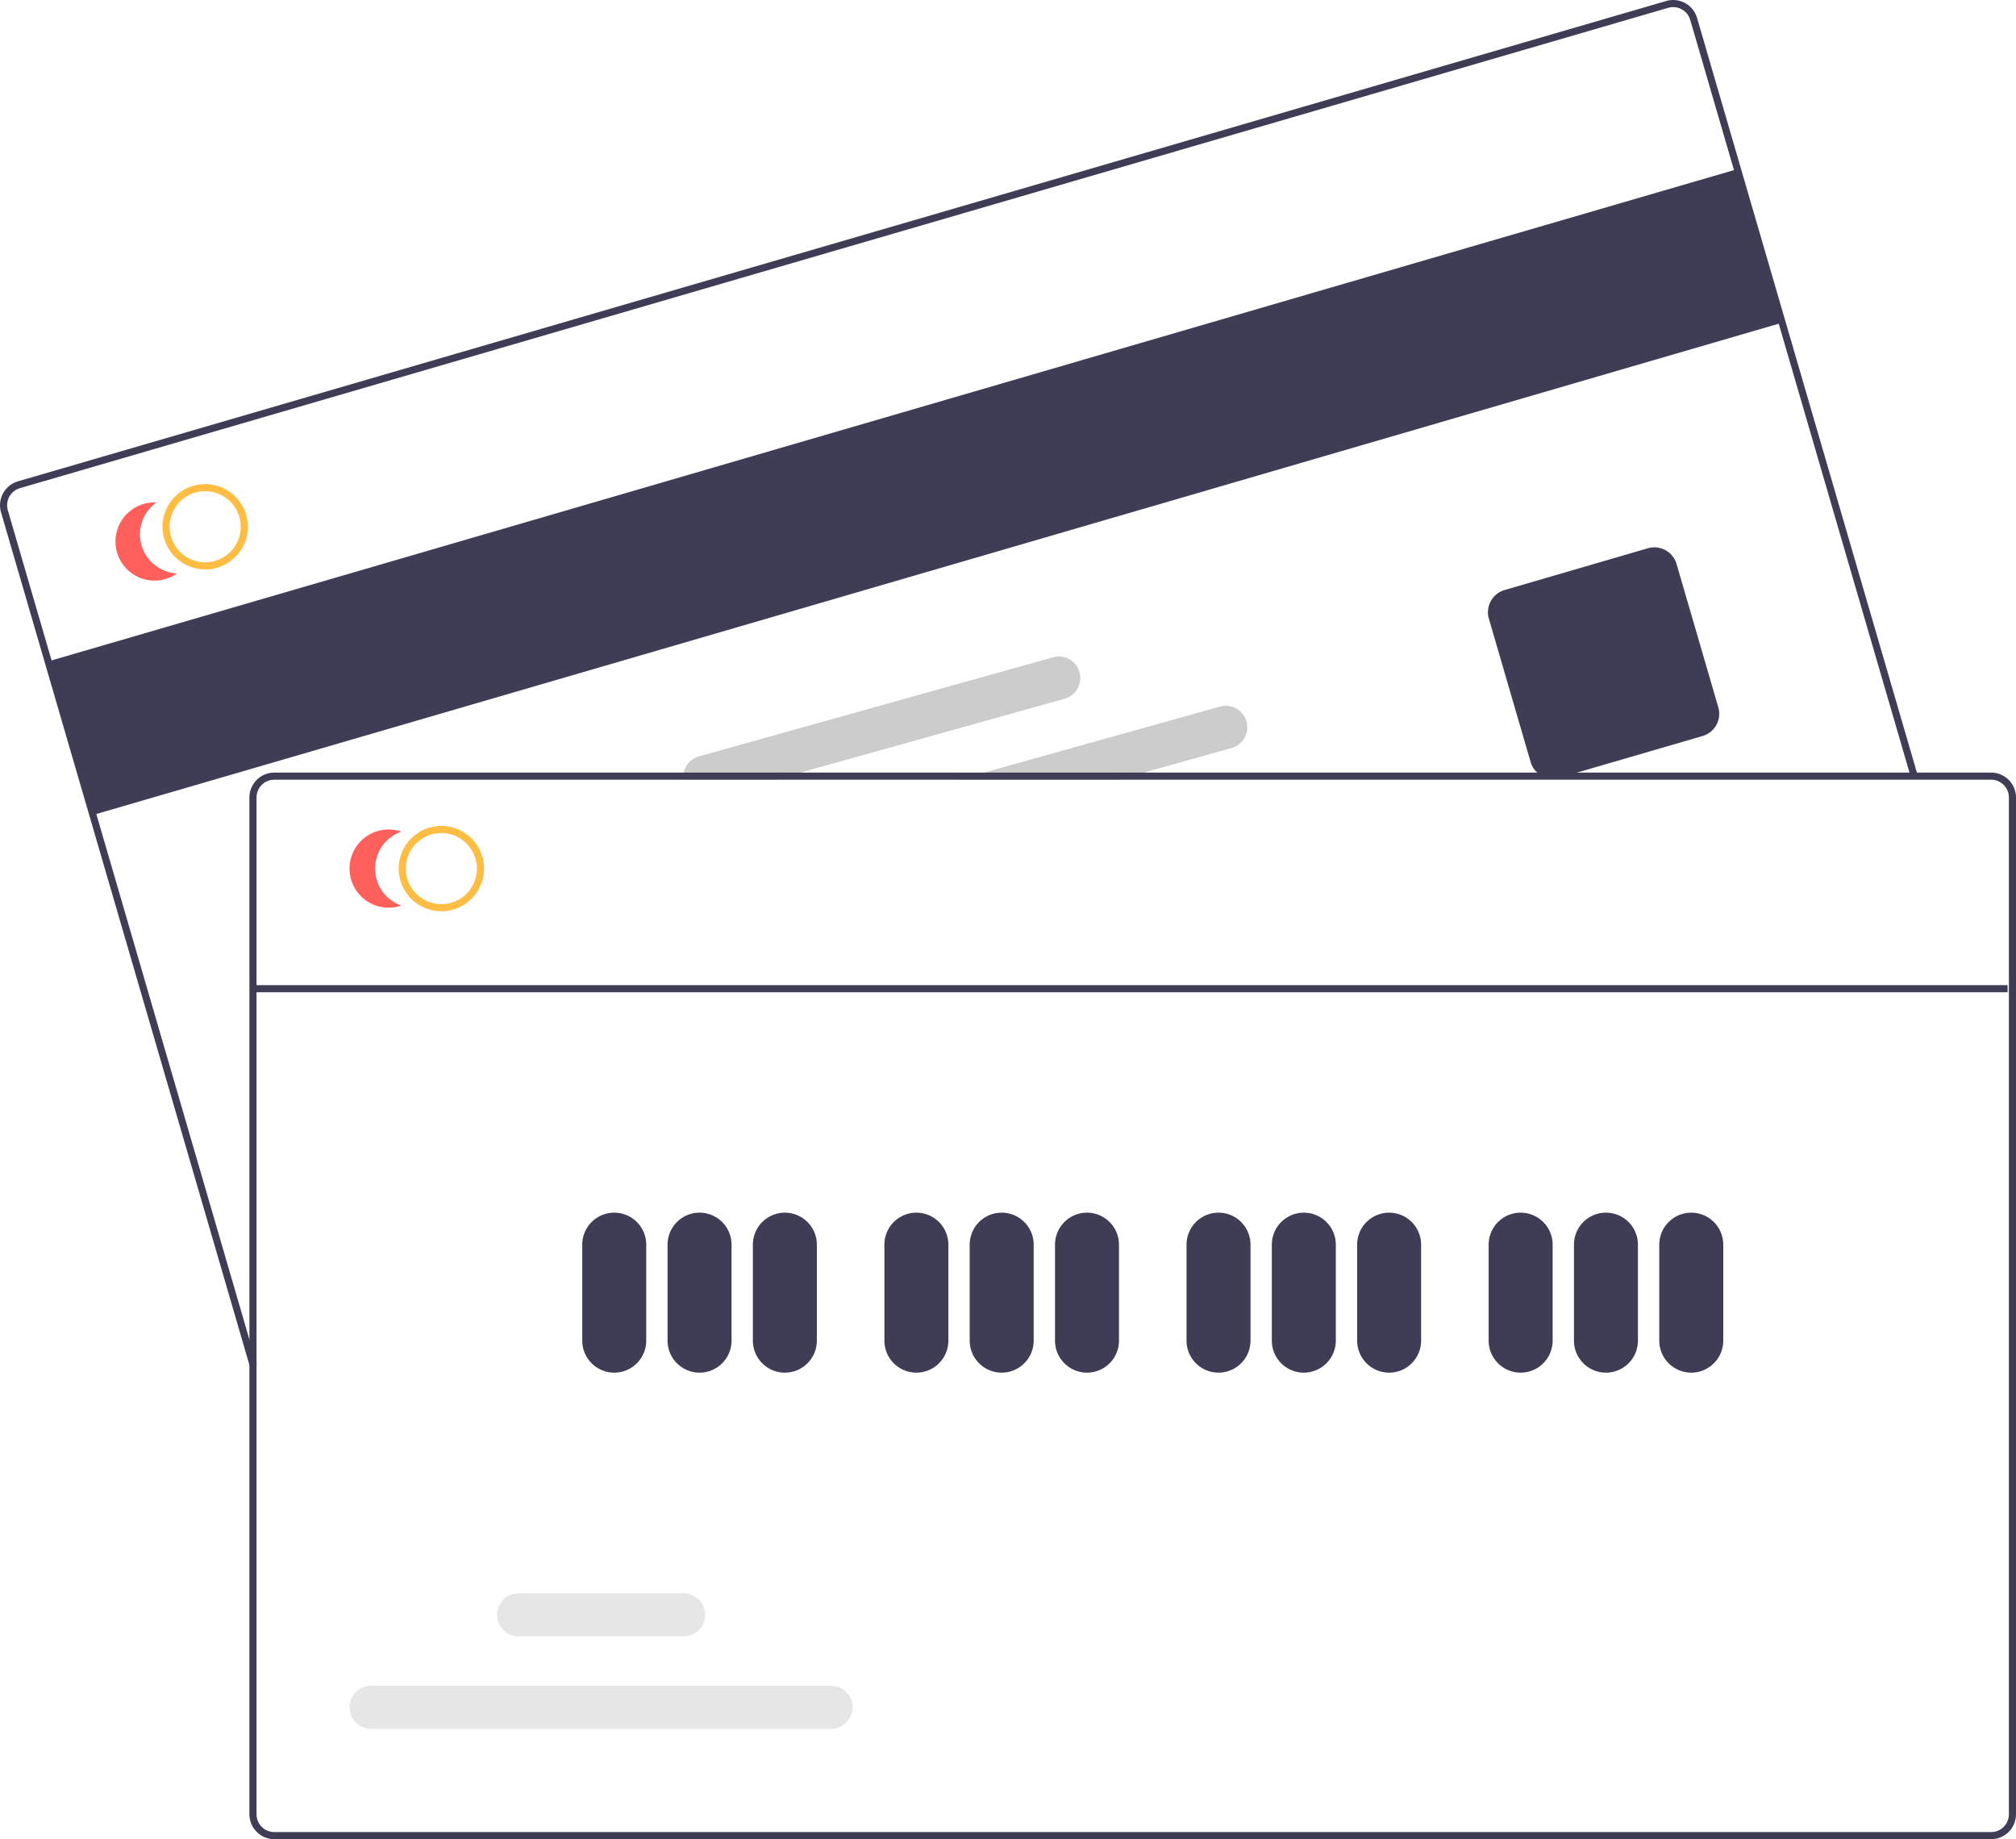 <svg id="abd5c76d-7219-42bc-94fd-ab97f702b65a" data-name="Layer 1" xmlns="http://www.w3.org/2000/svg" 
width="567.17" height="517.31" viewBox="0 0 567.17 517.31"><rect x="326.035" y="307.389" 
width="495" height="45" transform="translate(-385.454 -17.885) rotate(-16.244)" fill="#3f3d56"/>
<path d="M386.4,575.969,316.354,335.556a7,7,0,0,1,4.763-8.679L784.835,
191.769a7.006,7.006,0,0,1,8.679,4.762l62.056,212.989-1.92.56L791.593,197.091a5.009,
5.009,0,0,0-6.199-3.402L321.676,328.798a5,5,0,0,0-3.402,6.199l70.047,240.413Z" 
transform="translate(-316.071 -191.488)" fill="#3f3d56"/><path d="M752.933,410.51a6.512,6.512,0,0,
1-6.243-4.683l-11.749-40.323a6.507,6.507,0,0,1,4.422-8.059l40.323-11.749a6.507,6.507,0,0,
1,8.059,4.423L799.494,390.443a6.507,6.507,0,0,1-4.422,8.059l-40.323,11.749A6.479,6.479,0,
0,1,752.933,410.51Z" transform="translate(-316.071 -191.488)" fill="#3f3d56"/><path d="M385.318,
336.3a11.691,11.691,0,0,0-.43-1.22,12,12,0,0,0-22.91,6.67,11.38,11.38,0,0,0,.29,1.26,
12.019,12.019,0,0,0,11.53,8.64,11.749,11.749,0,0,0,3.35-.48A12.013,12.013,0,0,0,385.318,
336.3Zm-8.73,12.95a10.013,10.013,0,0,1-12.4-6.8,11.435,11.435,0,0,1-.28-1.26,9.997,9.997,0,0,1,
19.04-5.54,8.338,8.338,0,0,1,.45,1.21A10.004,10.004,0,0,1,376.588,349.25Z" transform=
"translate(-316.071 -191.488)" fill="#ffbd44"/><path d="M355.885,344.87a11.002,11.002,0,0,1,
4.208-12.057,11,11,0,1,0,5.818,19.967A11.002,11.002,0,0,1,355.885,344.87Z" transform=
"translate(-316.071 -191.488)" fill="#ff605c"/><path d="M666.747,394.43a6.042,6.042,0,0,
0-7.45-4.2L592.907,408.8l-7.15,2h44.9l7.15-2,24.75-6.92A6.049,6.049,0,0,0,666.747,394.43Z" 
transform="translate(-316.071 -191.488)" fill="#ccc"/><path d="M619.777,380.56a6.045,6.045,0,0,
0-7.45-4.19l-99.62,27.86a6.068,6.068,0,0,0-4.37,6.57h25.79l7.16-2,74.3-20.78A6.055,6.055,
0,0,0,619.777,380.56Z" transform="translate(-316.071 -191.488)" fill="#ccc"/><path d="M876.241,
408.798H393.241a7.008,7.008,0,0,0-7,7v286a7.008,7.008,0,0,0,7,7H876.241a7.008,7.008,0,0,0,
7-7v-286A7.008,7.008,0,0,0,876.241,408.798Zm5,293a5.002,5.002,0,0,1-5,5H393.241a5.002,5.002,0,0,
1-5-5v-286a5.002,5.002,0,0,1,5-5H876.241a5.002,5.002,0,0,1,5,5Z" transform="translate(-316.071 
-191.488)" fill="#3f3d56"/><path d="M440.237,447.8a12,12,0,1,1,12-12A12.014,12.014,0,0,1,440.237,
447.8Zm0-22a10,10,0,1,0,10,10A10.011,10.011,0,0,0,440.237,425.8Z" transform="translate(-316.071 -191.488)" 
fill="#ffbd44"/><path d="M421.585,435.8a11.002,11.002,0,0,1,7.413-10.399,11,11,0,1,0,0,20.797A11.002,
11.002,0,0,1,421.585,435.8Z" transform="translate(-316.071 -191.488)" fill="#ff605c"/>
<path d="M488.881,577.578a9.01,9.01,0,0,1-9-9v-27a9,9,0,0,1,18,0v27A9.01,9.01,0,0,1,488.881,
577.578Z" transform="translate(-316.071 -191.488)" fill="#3f3d56"/><path d="M512.881,577.578a9.01,
9.01,0,0,1-9-9v-27a9,9,0,0,1,18,0v27A9.01,9.01,0,0,1,512.881,577.578Z" transform="translate(-316.071 
-191.488)" fill="#3f3d56"/><path d="M536.881,577.578a9.01,9.01,0,0,1-9-9v-27a9,9,0,0,1,18,0v27A9.01,
9.01,0,0,1,536.881,577.578Z" transform="translate(-316.071 -191.488)" fill="#3f3d56"/><path d=
"M573.881,577.578a9.01,9.01,0,0,1-9-9v-27a9,9,0,0,1,18,0v27A9.01,9.01,0,0,1,573.881,577.578Z" 
transform="translate(-316.071 -191.488)" fill="#3f3d56"/><path d="M597.881,577.578a9.01,9.01,0,0,
1-9-9v-27a9,9,0,0,1,18,0v27A9.01,9.01,0,0,1,597.881,577.578Z" transform="translate(-316.071 -191.488)" 
fill="#3f3d56"/><path d="M621.881,577.578a9.01,9.01,0,0,1-9-9v-27a9,9,0,0,1,18,0v27A9.01,9.01,0,0,1,
621.881,577.578Z" transform="translate(-316.071 -191.488)" fill="#3f3d56"/><path d=
"M658.881,577.578a9.01,9.01,0,0,1-9-9v-27a9,9,0,0,1,18,0v27A9.01,9.01,0,0,1,658.881,577.578Z" 
transform="translate(-316.071 -191.488)" fill="#3f3d56"/><path d="M682.881,577.578a9.01,9.01,0,0,
1-9-9v-27a9,9,0,0,1,18,0v27A9.01,9.01,0,0,1,682.881,577.578Z" transform="translate(-316.071 -191.488)" 
fill="#3f3d56"/><path d="M706.881,577.578a9.01,9.01,0,0,1-9-9v-27a9,9,0,0,1,18,0v27A9.01,9.01,0,0,
1,706.881,577.578Z" transform="translate(-316.071 -191.488)" fill="#3f3d56"/><path d="M743.881,
577.578a9.01,9.01,0,0,1-9-9v-27a9,9,0,0,1,18,0v27A9.01,9.01,0,0,1,743.881,577.578Z" 
transform="translate(-316.071 -191.488)" fill="#3f3d56"/><path d="M767.881,577.578a9.01,9.01,0,0,
1-9-9v-27a9,9,0,0,1,18,0v27A9.01,9.01,0,0,1,767.881,577.578Z" transform="translate(-316.071 -191.488)" 
fill="#3f3d56"/><path d="M791.881,577.578a9.01,9.01,0,0,1-9-9v-27a9,9,0,0,1,18,0v27A9.01,9.01,0,0,
1,791.881,577.578Z" transform="translate(-316.071 -191.488)" fill="#3f3d56"/><path d="M549.899,
677.745H420.459a6.047,6.047,0,1,1,0-12.095H549.899a6.047,6.047,0,1,1,0,12.095Z" transform=
"translate(-316.071 -191.488)" fill="#e6e6e6"/><path d="M508.399,651.745H461.959a6.047,6.047,0,1,1,
0-12.095h46.44a6.047,6.047,0,1,1,0,12.095Z" transform="translate(-316.071 -191.488)" fill="#e6e6e6"/>
<rect x="71.81" y="277.09" width="493" height="2" fill="#3f3d56"/></svg>